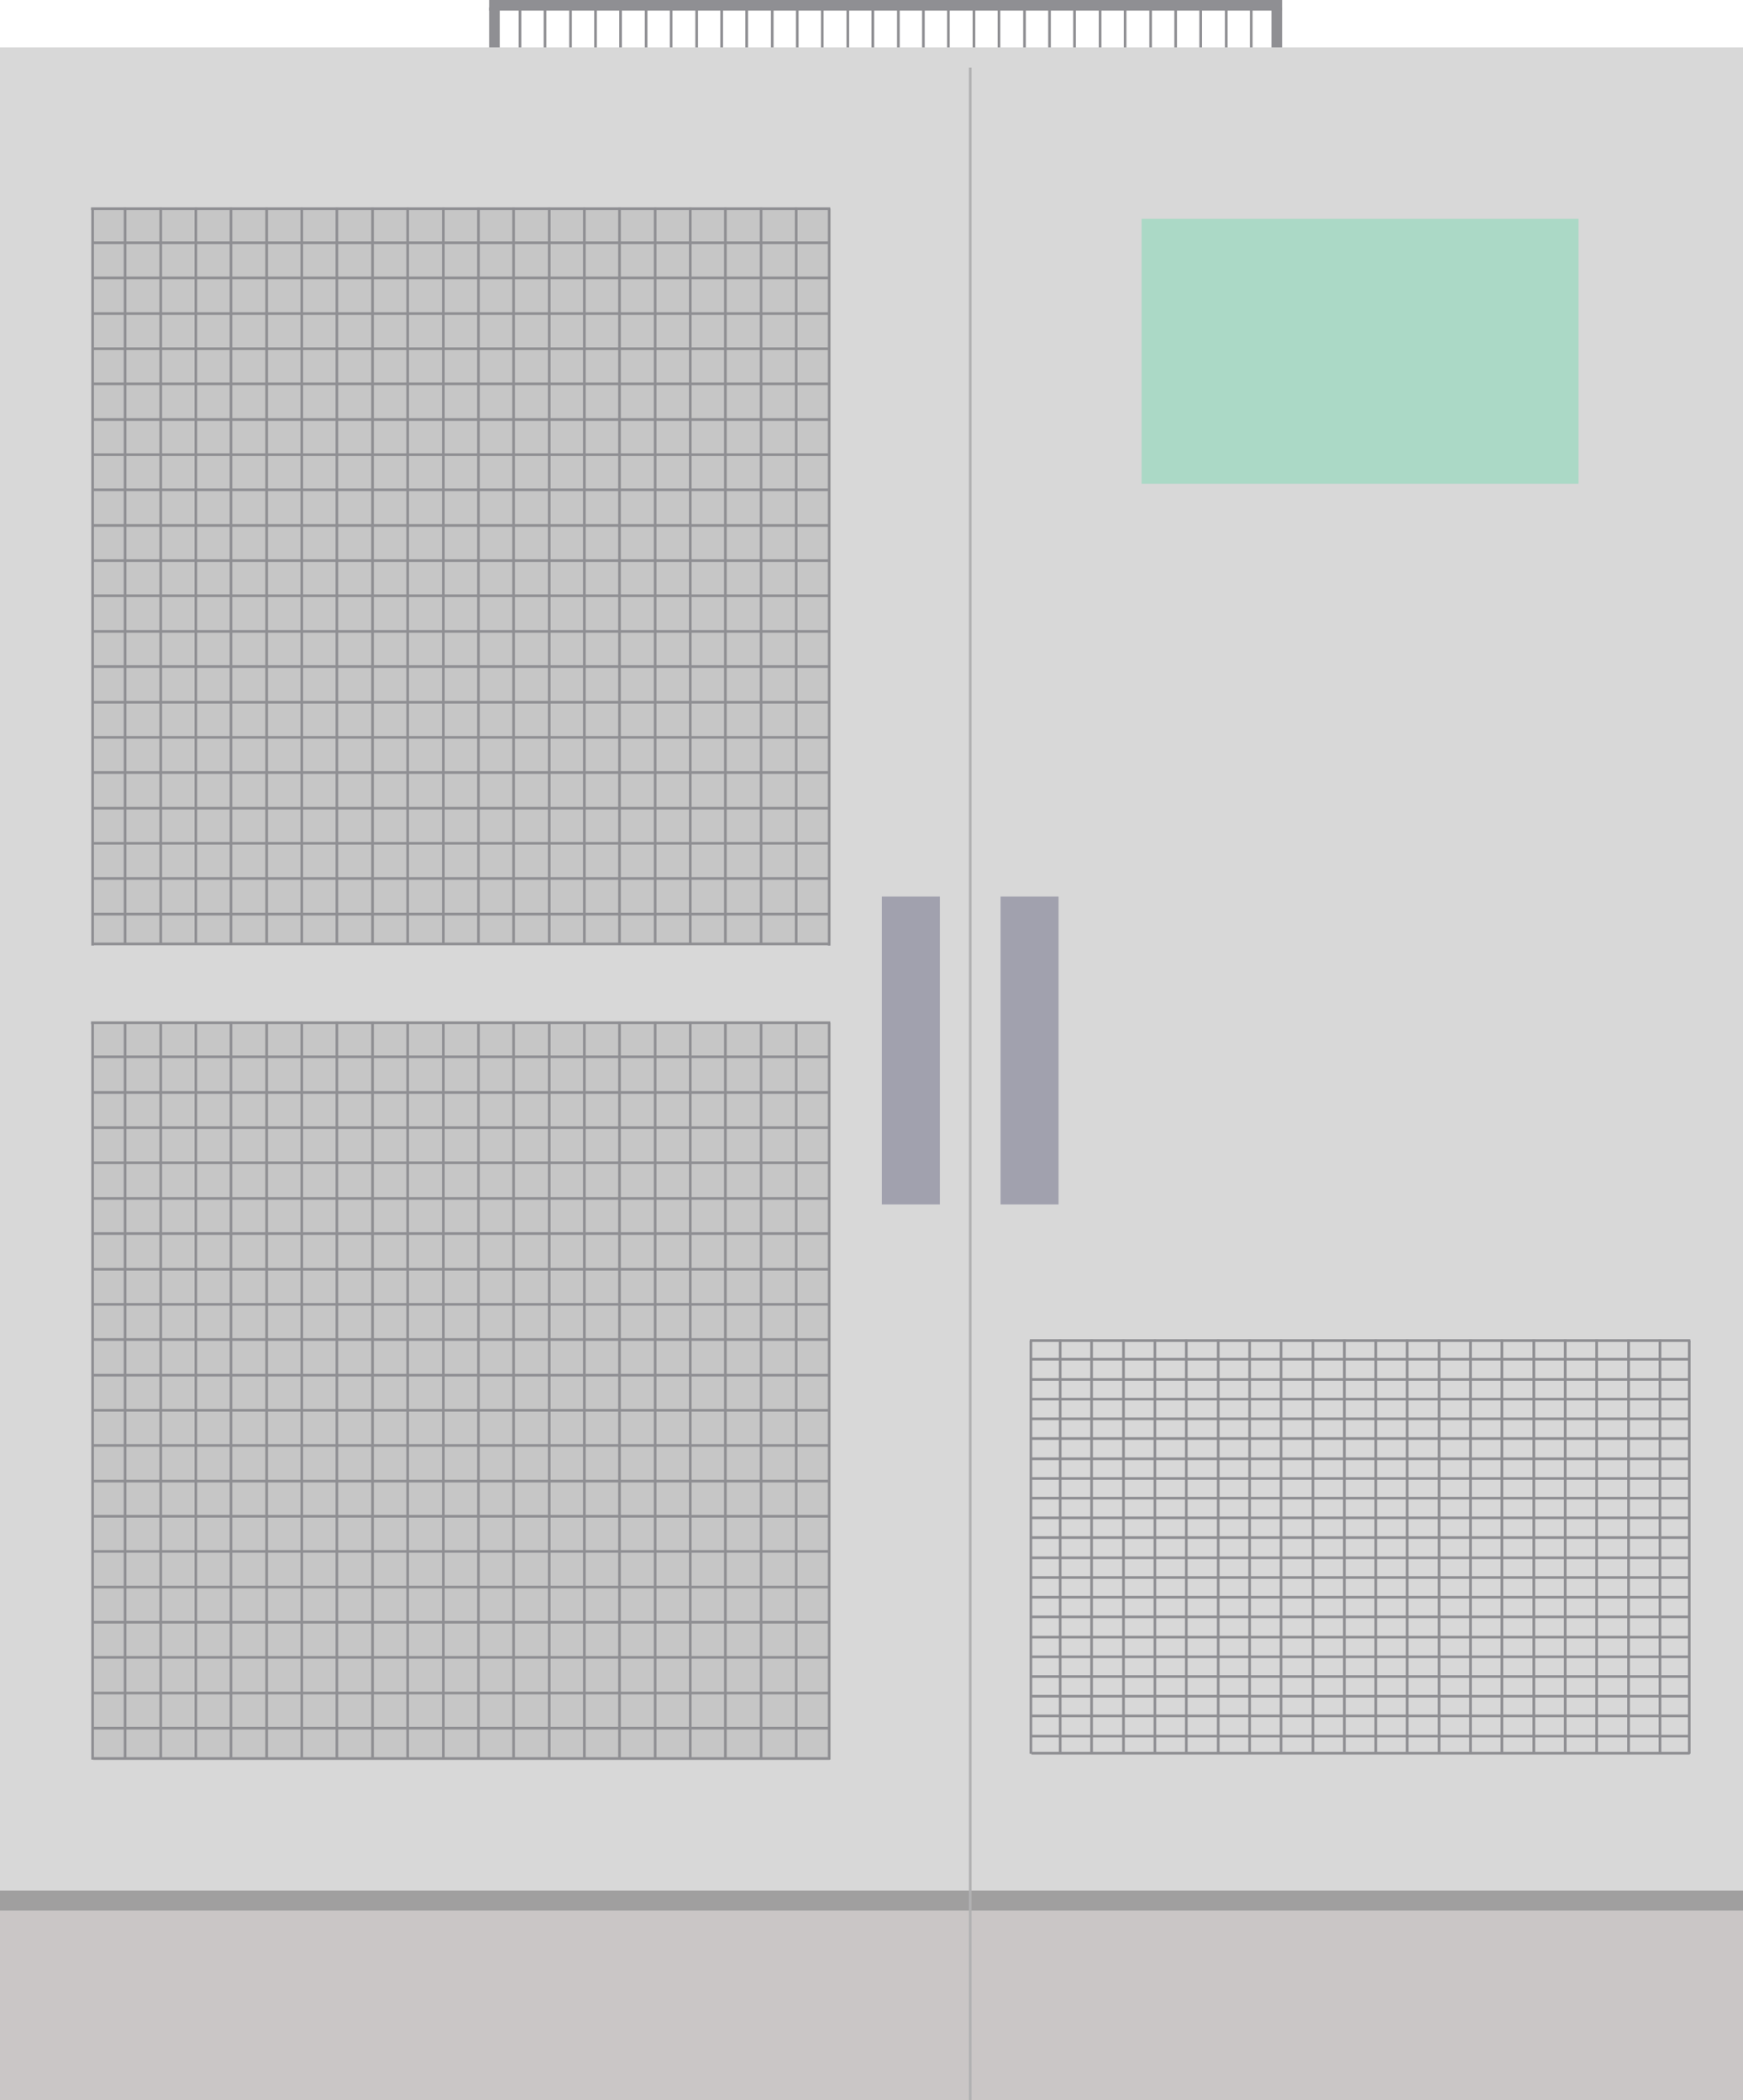 <svg id="레이어_1" data-name="레이어 1" xmlns="http://www.w3.org/2000/svg" viewBox="0 0 327.5 394.5"><defs><style>.cls-1{fill:#cac6c6;}.cls-2,.cls-3,.cls-4{fill:none;stroke-miterlimit:10;}.cls-2{stroke:#b1b1b2;}.cls-2,.cls-4{stroke-width:0.5px;}.cls-3,.cls-4{stroke:#8f8f93;}.cls-3{stroke-width:2px;}.cls-5{fill:#a09f9f;}.cls-6{fill:#d8d8d8;}.cls-7{fill:#42d999;opacity:0.3;}.cls-8{fill:#a1a1ae;}.cls-9{fill:#c6c6c6;}</style></defs><rect class="cls-1" y="358.9" width="327.5" height="35.63"/><line class="cls-2" x1="182.3" y1="394.5" x2="182.3" y2="358.9"/><line class="cls-3" x1="92.9" y1="1.4" x2="92.9" y2="14.7"/><line class="cls-4" x1="97.7" y1="1.4" x2="97.7" y2="14.7"/><line class="cls-4" x1="102.4" y1="1.4" x2="102.4" y2="14.7"/><line class="cls-4" x1="107.2" y1="1.4" x2="107.2" y2="14.7"/><line class="cls-4" x1="111.9" y1="1.4" x2="111.9" y2="14.7"/><line class="cls-4" x1="116.6" y1="1.4" x2="116.6" y2="14.7"/><line class="cls-4" x1="121.4" y1="1.4" x2="121.4" y2="14.7"/><line class="cls-4" x1="126.1" y1="1.4" x2="126.1" y2="14.7"/><line class="cls-4" x1="130.9" y1="1.4" x2="130.9" y2="14.7"/><line class="cls-4" x1="135.6" y1="1.4" x2="135.6" y2="14.7"/><line class="cls-4" x1="140.3" y1="1.4" x2="140.3" y2="14.7"/><line class="cls-4" x1="145.1" y1="1.4" x2="145.1" y2="14.7"/><line class="cls-4" x1="149.8" y1="1.4" x2="149.8" y2="14.7"/><line class="cls-4" x1="154.5" y1="1.4" x2="154.5" y2="14.7"/><line class="cls-4" x1="159.3" y1="1.4" x2="159.3" y2="14.7"/><line class="cls-4" x1="164" y1="1.4" x2="164" y2="14.7"/><line class="cls-4" x1="168.8" y1="1.4" x2="168.8" y2="14.7"/><line class="cls-4" x1="173.5" y1="1.4" x2="173.5" y2="14.7"/><line class="cls-4" x1="178.2" y1="1.4" x2="178.2" y2="14.7"/><line class="cls-4" x1="183" y1="1.4" x2="183" y2="14.7"/><line class="cls-4" x1="187.7" y1="1.4" x2="187.7" y2="14.7"/><line class="cls-4" x1="192.5" y1="1.4" x2="192.5" y2="14.7"/><line class="cls-4" x1="197.2" y1="1.4" x2="197.2" y2="14.7"/><line class="cls-4" x1="201.9" y1="1.4" x2="201.9" y2="14.7"/><line class="cls-4" x1="206.7" y1="1.4" x2="206.7" y2="14.7"/><line class="cls-4" x1="211.4" y1="1.4" x2="211.4" y2="14.7"/><line class="cls-4" x1="216.2" y1="1.4" x2="216.2" y2="14.7"/><line class="cls-4" x1="220.9" y1="1.4" x2="220.9" y2="14.7"/><line class="cls-4" x1="225.6" y1="1.4" x2="225.6" y2="14.7"/><line class="cls-4" x1="230.4" y1="1.4" x2="230.4" y2="14.7"/><line class="cls-4" x1="235.1" y1="1.4" x2="235.1" y2="14.7"/><line class="cls-3" x1="239.9" y1="1.4" x2="239.9" y2="14.7"/><line class="cls-3" x1="91.9" y1="1" x2="240.9" y2="1"/><rect class="cls-5" y="12.7" width="327.5" height="346.2"/><rect class="cls-6" y="8.9" width="327.5" height="346.2"/><line class="cls-2" x1="182.3" y1="12.7" x2="182.3" y2="358.9"/><rect class="cls-7" x="214.5" y="41.1" width="82.1" height="49.76"/><rect class="cls-8" x="188" y="168.4" width="10.9" height="57.82"/><rect class="cls-8" x="165.7" y="168.4" width="10.9" height="57.82"/><rect class="cls-9" x="17.4" y="39.1" width="138.4" height="138.39"/><line class="cls-4" x1="17.4" y1="39.2" x2="17.4" y2="177.6"/><line class="cls-4" x1="23.5" y1="39" x2="23.5" y2="177.3"/><line class="cls-4" x1="30.2" y1="39" x2="30.2" y2="177.3"/><line class="cls-4" x1="36.8" y1="39" x2="36.8" y2="177.3"/><line class="cls-4" x1="43.4" y1="39" x2="43.4" y2="177.3"/><line class="cls-4" x1="50.1" y1="39" x2="50.1" y2="177.3"/><line class="cls-4" x1="56.7" y1="39" x2="56.7" y2="177.3"/><line class="cls-4" x1="63.3" y1="39" x2="63.3" y2="177.3"/><line class="cls-4" x1="70" y1="39" x2="70" y2="177.3"/><line class="cls-4" x1="76.6" y1="39" x2="76.6" y2="177.3"/><line class="cls-4" x1="83.3" y1="39" x2="83.3" y2="177.3"/><line class="cls-4" x1="89.9" y1="39" x2="89.9" y2="177.3"/><line class="cls-4" x1="96.5" y1="39" x2="96.5" y2="177.3"/><line class="cls-4" x1="103.2" y1="39" x2="103.2" y2="177.3"/><line class="cls-4" x1="109.8" y1="39" x2="109.8" y2="177.3"/><line class="cls-4" x1="116.4" y1="39" x2="116.4" y2="177.3"/><line class="cls-4" x1="123.1" y1="39" x2="123.1" y2="177.3"/><line class="cls-4" x1="129.7" y1="39" x2="129.7" y2="177.3"/><line class="cls-4" x1="136.3" y1="39" x2="136.3" y2="177.3"/><line class="cls-4" x1="143" y1="39" x2="143" y2="177.3"/><line class="cls-4" x1="149.6" y1="39" x2="149.6" y2="177.3"/><line class="cls-4" x1="155.8" y1="39.2" x2="155.8" y2="177.6"/><line class="cls-4" x1="17.5" y1="177.3" x2="155.9" y2="177.3"/><line class="cls-4" x1="17.4" y1="171.7" x2="155.8" y2="171.7"/><line class="cls-4" x1="17.4" y1="165" x2="155.8" y2="165"/><line class="cls-4" x1="17.4" y1="158.4" x2="155.8" y2="158.4"/><line class="cls-4" x1="17.4" y1="151.8" x2="155.8" y2="151.8"/><line class="cls-4" x1="17.4" y1="145.1" x2="155.8" y2="145.1"/><line class="cls-4" x1="17.4" y1="138.5" x2="155.8" y2="138.5"/><line class="cls-4" x1="17.4" y1="131.9" x2="155.8" y2="131.9"/><line class="cls-4" x1="17.4" y1="125.2" x2="155.8" y2="125.2"/><line class="cls-4" x1="17.4" y1="118.6" x2="155.8" y2="118.6"/><line class="cls-4" x1="17.4" y1="111.9" x2="155.8" y2="111.9"/><line class="cls-4" x1="17.4" y1="105.3" x2="155.8" y2="105.3"/><line class="cls-4" x1="17.4" y1="98.7" x2="155.8" y2="98.7"/><line class="cls-4" x1="17.4" y1="92" x2="155.8" y2="92"/><line class="cls-4" x1="17.4" y1="85.4" x2="155.8" y2="85.4"/><line class="cls-4" x1="17.4" y1="78.8" x2="155.8" y2="78.8"/><line class="cls-4" x1="17.4" y1="72.1" x2="155.8" y2="72.1"/><line class="cls-4" x1="17.4" y1="65.5" x2="155.8" y2="65.5"/><line class="cls-4" x1="17.4" y1="58.9" x2="155.8" y2="58.9"/><line class="cls-4" x1="17.4" y1="52.2" x2="155.8" y2="52.2"/><line class="cls-4" x1="17.4" y1="45.6" x2="155.8" y2="45.6"/><line class="cls-4" x1="17.1" y1="39.2" x2="156" y2="39.2"/><rect class="cls-9" x="17.6" y="192" width="138.4" height="138.39"/><line class="cls-4" x1="17.4" y1="192.1" x2="17.4" y2="330.5"/><line class="cls-4" x1="23.5" y1="191.9" x2="23.5" y2="330.3"/><line class="cls-4" x1="30.2" y1="191.9" x2="30.2" y2="330.3"/><line class="cls-4" x1="36.8" y1="191.9" x2="36.8" y2="330.3"/><line class="cls-4" x1="43.4" y1="191.9" x2="43.4" y2="330.3"/><line class="cls-4" x1="50.1" y1="191.9" x2="50.1" y2="330.3"/><line class="cls-4" x1="56.7" y1="191.9" x2="56.7" y2="330.3"/><line class="cls-4" x1="63.3" y1="191.9" x2="63.3" y2="330.3"/><line class="cls-4" x1="70" y1="191.9" x2="70" y2="330.3"/><line class="cls-4" x1="76.6" y1="191.9" x2="76.6" y2="330.3"/><line class="cls-4" x1="83.3" y1="191.9" x2="83.3" y2="330.3"/><line class="cls-4" x1="89.9" y1="191.9" x2="89.9" y2="330.3"/><line class="cls-4" x1="96.5" y1="191.9" x2="96.5" y2="330.3"/><line class="cls-4" x1="103.2" y1="191.9" x2="103.2" y2="330.3"/><line class="cls-4" x1="109.8" y1="191.9" x2="109.8" y2="330.3"/><line class="cls-4" x1="116.4" y1="191.9" x2="116.4" y2="330.3"/><line class="cls-4" x1="123.1" y1="191.9" x2="123.1" y2="330.3"/><line class="cls-4" x1="129.7" y1="191.9" x2="129.7" y2="330.3"/><line class="cls-4" x1="136.3" y1="191.9" x2="136.3" y2="330.3"/><line class="cls-4" x1="143" y1="191.9" x2="143" y2="330.3"/><line class="cls-4" x1="149.6" y1="191.9" x2="149.6" y2="330.3"/><line class="cls-4" x1="155.8" y1="192.1" x2="155.8" y2="330.5"/><line class="cls-4" x1="17.5" y1="330.3" x2="155.9" y2="330.3"/><line class="cls-4" x1="17.4" y1="324.6" x2="155.8" y2="324.6"/><line class="cls-4" x1="17.4" y1="318" x2="155.8" y2="318"/><line class="cls-4" x1="17.4" y1="311.3" x2="155.8" y2="311.3"/><line class="cls-4" x1="17.4" y1="304.7" x2="155.8" y2="304.7"/><line class="cls-4" x1="17.4" y1="298.1" x2="155.8" y2="298.1"/><line class="cls-4" x1="17.4" y1="291.4" x2="155.8" y2="291.4"/><line class="cls-4" x1="17.4" y1="284.8" x2="155.8" y2="284.8"/><line class="cls-4" x1="17.4" y1="278.2" x2="155.8" y2="278.2"/><line class="cls-4" x1="17.4" y1="271.5" x2="155.8" y2="271.5"/><line class="cls-4" x1="17.4" y1="264.9" x2="155.8" y2="264.9"/><line class="cls-4" x1="17.4" y1="258.3" x2="155.8" y2="258.3"/><line class="cls-4" x1="17.4" y1="251.6" x2="155.8" y2="251.6"/><line class="cls-4" x1="17.4" y1="245" x2="155.8" y2="245"/><line class="cls-4" x1="17.4" y1="238.4" x2="155.8" y2="238.4"/><line class="cls-4" x1="17.4" y1="231.7" x2="155.8" y2="231.7"/><line class="cls-4" x1="17.4" y1="225.1" x2="155.8" y2="225.1"/><line class="cls-4" x1="17.4" y1="218.4" x2="155.8" y2="218.4"/><line class="cls-4" x1="17.4" y1="211.8" x2="155.8" y2="211.8"/><line class="cls-4" x1="17.4" y1="205.2" x2="155.8" y2="205.2"/><line class="cls-4" x1="17.4" y1="198.5" x2="155.8" y2="198.5"/><line class="cls-4" x1="17.1" y1="192.1" x2="156" y2="192.1"/><line class="cls-4" x1="193.7" y1="251.8" x2="193.7" y2="329.4"/><line class="cls-4" x1="199.2" y1="251.6" x2="199.2" y2="329.3"/><line class="cls-4" x1="205.1" y1="251.6" x2="205.1" y2="329.3"/><line class="cls-4" x1="211.1" y1="251.6" x2="211.1" y2="329.3"/><line class="cls-4" x1="217" y1="251.6" x2="217" y2="329.3"/><line class="cls-4" x1="222.9" y1="251.6" x2="222.9" y2="329.3"/><line class="cls-4" x1="228.9" y1="251.6" x2="228.9" y2="329.3"/><line class="cls-4" x1="234.8" y1="251.6" x2="234.8" y2="329.3"/><line class="cls-4" x1="240.7" y1="251.6" x2="240.7" y2="329.3"/><line class="cls-4" x1="246.7" y1="251.6" x2="246.7" y2="329.3"/><line class="cls-4" x1="252.6" y1="251.6" x2="252.6" y2="329.3"/><line class="cls-4" x1="258.5" y1="251.6" x2="258.5" y2="329.3"/><line class="cls-4" x1="264.4" y1="251.6" x2="264.4" y2="329.3"/><line class="cls-4" x1="270.4" y1="251.6" x2="270.4" y2="329.3"/><line class="cls-4" x1="276.3" y1="251.6" x2="276.3" y2="329.3"/><line class="cls-4" x1="282.2" y1="251.6" x2="282.2" y2="329.3"/><line class="cls-4" x1="288.2" y1="251.6" x2="288.2" y2="329.3"/><line class="cls-4" x1="294.1" y1="251.6" x2="294.1" y2="329.3"/><line class="cls-4" x1="300" y1="251.6" x2="300" y2="329.3"/><line class="cls-4" x1="306" y1="251.6" x2="306" y2="329.3"/><line class="cls-4" x1="311.9" y1="251.6" x2="311.9" y2="329.3"/><line class="cls-4" x1="317.4" y1="251.8" x2="317.4" y2="329.4"/><line class="cls-4" x1="193.8" y1="329.3" x2="317.5" y2="329.3"/><line class="cls-4" x1="193.7" y1="326.1" x2="317.4" y2="326.1"/><line class="cls-4" x1="193.7" y1="322.3" x2="317.4" y2="322.3"/><line class="cls-4" x1="193.7" y1="318.6" x2="317.4" y2="318.6"/><line class="cls-4" x1="193.7" y1="314.9" x2="317.4" y2="314.9"/><line class="cls-4" x1="193.7" y1="311.2" x2="317.4" y2="311.2"/><line class="cls-4" x1="193.7" y1="307.5" x2="317.4" y2="307.5"/><line class="cls-4" x1="193.7" y1="303.7" x2="317.4" y2="303.7"/><line class="cls-4" x1="193.7" y1="300" x2="317.4" y2="300"/><line class="cls-4" x1="193.7" y1="296.3" x2="317.4" y2="296.3"/><line class="cls-4" x1="193.7" y1="292.6" x2="317.4" y2="292.6"/><line class="cls-4" x1="193.7" y1="288.8" x2="317.4" y2="288.8"/><line class="cls-4" x1="193.7" y1="285.1" x2="317.4" y2="285.1"/><line class="cls-4" x1="193.7" y1="281.4" x2="317.4" y2="281.4"/><line class="cls-4" x1="193.7" y1="277.7" x2="317.4" y2="277.7"/><line class="cls-4" x1="193.7" y1="274" x2="317.4" y2="274"/><line class="cls-4" x1="193.7" y1="270.2" x2="317.4" y2="270.2"/><line class="cls-4" x1="193.7" y1="266.5" x2="317.4" y2="266.5"/><line class="cls-4" x1="193.7" y1="262.8" x2="317.4" y2="262.8"/><line class="cls-4" x1="193.7" y1="259.1" x2="317.4" y2="259.1"/><line class="cls-4" x1="193.7" y1="255.3" x2="317.4" y2="255.3"/><line class="cls-4" x1="193.5" y1="251.8" x2="317.6" y2="251.8"/></svg>